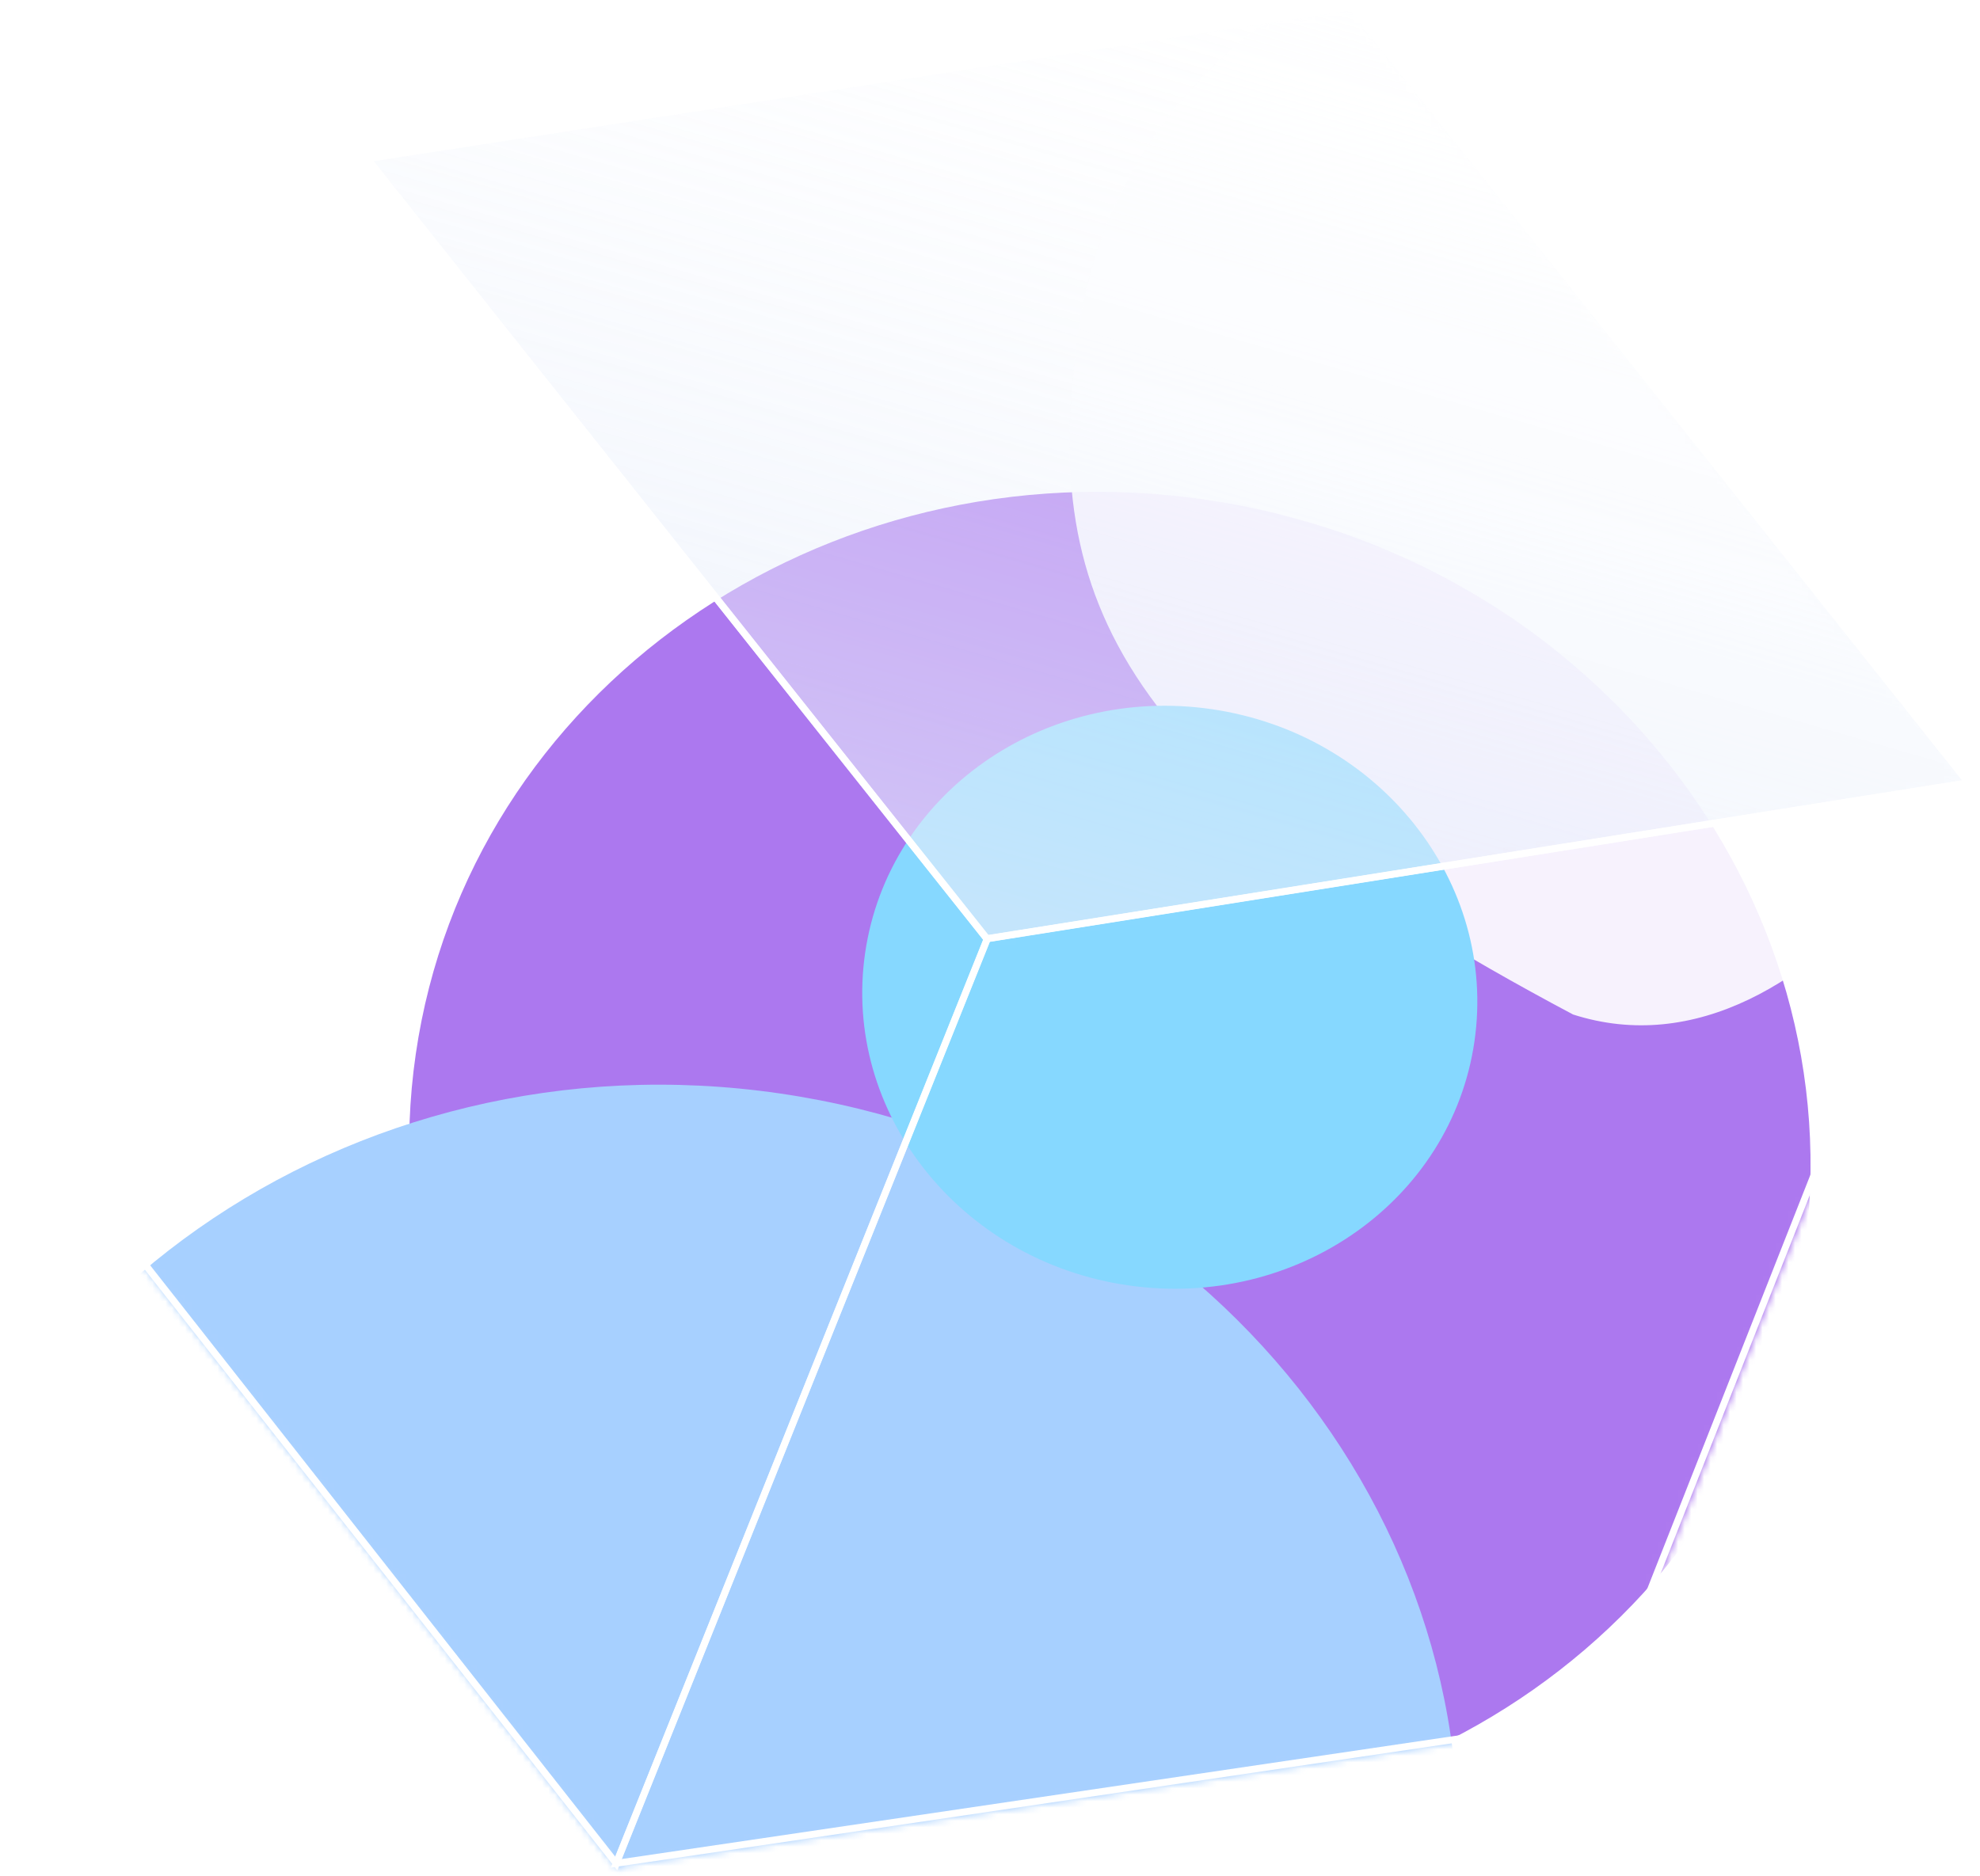 <svg width="305" height="289" viewBox="0 0 305 289" fill="none" xmlns="http://www.w3.org/2000/svg">
<g opacity="0.6">
<mask id="mask0_223_985" style="mask-type:alpha" maskUnits="userSpaceOnUse" x="0" y="0" width="305" height="289">
<path fill-rule="evenodd" clip-rule="evenodd" d="M152.199 144.592L152.172 144.559L303.329 120.54L208.342 0.965L56.672 24.409L57.678 25.675L1.133 167.598L95.072 287.054L95.089 287.013L246.606 264.621L303.388 120.555L152.202 144.583L152.199 144.592Z" fill="white"/>
<path d="M152.175 144.559L151.702 144.934L151.058 144.124L152.08 143.962L152.175 144.559ZM152.202 144.592L152.762 144.817L152.375 145.783L151.728 144.967L152.202 144.592ZM303.331 120.54L303.803 120.164L304.447 120.975L303.425 121.137L303.331 120.54ZM208.344 0.965L208.253 0.368L208.6 0.314L208.818 0.589L208.344 0.965ZM56.675 24.409L56.201 24.784L55.555 23.97L56.582 23.811L56.675 24.409ZM57.681 25.675L58.154 25.299L58.372 25.574L58.242 25.899L57.681 25.675ZM1.135 167.598L0.661 167.971L0.445 167.698L0.574 167.374L1.135 167.598ZM95.075 287.054L95.636 287.279L95.246 288.249L94.6 287.426L95.075 287.054ZM95.091 287.013L94.531 286.787L94.66 286.465L95.003 286.415L95.091 287.013ZM246.609 264.621L247.17 264.843L247.043 265.168L246.697 265.218L246.609 264.621ZM303.39 120.555L303.295 119.959L304.341 119.793L303.952 120.777L303.39 120.555ZM152.205 144.583L151.645 144.358L151.772 144.039L152.111 143.986L152.205 144.583ZM152.648 144.182L152.674 144.215L151.728 144.967L151.702 144.934L152.648 144.182ZM303.425 121.137L152.27 145.156L152.08 143.962L303.237 119.943L303.425 121.137ZM208.818 0.589L303.803 120.164L302.857 120.915L207.872 1.341L208.818 0.589ZM56.582 23.811L208.253 0.368L208.437 1.562L56.767 25.006L56.582 23.811ZM57.208 26.051L56.201 24.784L57.148 24.033L58.154 25.299L57.208 26.051ZM0.574 167.374L57.12 25.452L58.242 25.899L1.697 167.822L0.574 167.374ZM94.6 287.426L0.661 167.971L1.61 167.226L95.55 286.68L94.6 287.426ZM95.652 287.238L95.636 287.279L94.514 286.828L94.531 286.787L95.652 287.238ZM95.003 286.415L246.52 264.023L246.697 265.218L95.18 287.61L95.003 286.415ZM246.047 264.399L302.828 120.334L303.952 120.777L247.17 264.843L246.047 264.399ZM303.485 121.152L152.301 145.18L152.111 143.986L303.295 119.959L303.485 121.152ZM152.767 144.808L152.762 144.817L151.642 144.367L151.645 144.358L152.767 144.808Z" fill="white"/>
</mask>
<g mask="url(#mask0_223_985)">
<g filter="url(#filter0_f_223_985)">
<path d="M156.288 278.888C97.238 270.303 55.94 218.143 64.046 162.385C72.153 106.627 126.593 68.386 185.643 76.971C244.693 85.556 285.991 137.716 277.884 193.474C269.778 249.232 215.337 287.473 156.288 278.888Z" fill="#751EE4"/>
</g>
<g filter="url(#filter1_f_223_985)">
<path d="M87.203 394.759C21.01 385.135 -25.285 326.674 -16.199 264.182C-7.114 201.691 53.911 158.832 120.104 168.456C186.297 178.079 232.592 236.54 223.507 299.032C214.421 361.524 153.396 404.382 87.203 394.759Z" fill="#6CB0FF"/>
</g>
<g filter="url(#filter2_f_223_985)">
<path d="M166.168 50.642C160.327 90.817 170.218 118.038 242.322 156.297C279.614 168.25 314.293 113.202 320.134 73.026C325.975 32.85 296.243 -4.73 253.726 -10.911C211.21 -17.092 172.009 10.466 166.168 50.642Z" fill="white" fill-opacity="0.9"/>
</g>
<g filter="url(#filter3_f_223_985)">
<path d="M173.741 198.017C147.823 194.249 129.701 171.325 133.265 146.813C136.828 122.302 160.728 105.487 186.646 109.255C212.564 113.023 230.685 135.948 227.122 160.459C223.558 184.97 199.659 201.785 173.741 198.017Z" fill="#36BEFF"/>
</g>
</g>
<path d="M208.202 1.014L56.531 24.458L151.981 144.615L303.188 120.589L208.202 1.014Z" fill="url(#paint0_linear_223_985)" stroke="white" stroke-width="1.061"/>
<path d="M246.465 264.67L94.914 287.066L152.061 144.632L303.247 120.604L246.465 264.67Z" stroke="white" stroke-width="1.061"/>
<path d="M0.996 167.647L57.561 25.676L152.084 144.667L94.936 287.102L0.996 167.647Z" stroke="white" stroke-width="1.061"/>
</g>
<defs>
<filter id="filter0_f_223_985" x="-128.812" y="-116.075" width="599.554" height="588.01" filterUnits="userSpaceOnUse" color-interpolation-filters="sRGB">
<feFlood flood-opacity="0" result="BackgroundImageFix"/>
<feBlend mode="normal" in="SourceGraphic" in2="BackgroundImageFix" result="shape"/>
<feGaussianBlur stdDeviation="95.921" result="effect1_foregroundBlur_223_985"/>
</filter>
<filter id="filter1_f_223_985" x="-76.695" y="107.748" width="360.698" height="347.718" filterUnits="userSpaceOnUse" color-interpolation-filters="sRGB">
<feFlood flood-opacity="0" result="BackgroundImageFix"/>
<feBlend mode="normal" in="SourceGraphic" in2="BackgroundImageFix" result="shape"/>
<feGaussianBlur stdDeviation="29.679" result="effect1_foregroundBlur_223_985"/>
</filter>
<filter id="filter2_f_223_985" x="92.809" y="-83.726" width="300.006" height="313.635" filterUnits="userSpaceOnUse" color-interpolation-filters="sRGB">
<feFlood flood-opacity="0" result="BackgroundImageFix"/>
<feBlend mode="normal" in="SourceGraphic" in2="BackgroundImageFix" result="shape"/>
<feGaussianBlur stdDeviation="35.974" result="effect1_foregroundBlur_223_985"/>
</filter>
<filter id="filter3_f_223_985" x="70.41" y="46.319" width="219.566" height="214.633" filterUnits="userSpaceOnUse" color-interpolation-filters="sRGB">
<feFlood flood-opacity="0" result="BackgroundImageFix"/>
<feBlend mode="normal" in="SourceGraphic" in2="BackgroundImageFix" result="shape"/>
<feGaussianBlur stdDeviation="31.204" result="effect1_foregroundBlur_223_985"/>
</filter>
<linearGradient id="paint0_linear_223_985" x1="157.562" y1="156.701" x2="210.218" y2="-25.363" gradientUnits="userSpaceOnUse">
<stop stop-color="#CEDCF7" stop-opacity="0.71"/>
<stop offset="1" stop-color="white" stop-opacity="0"/>
</linearGradient>
</defs>
</svg>

